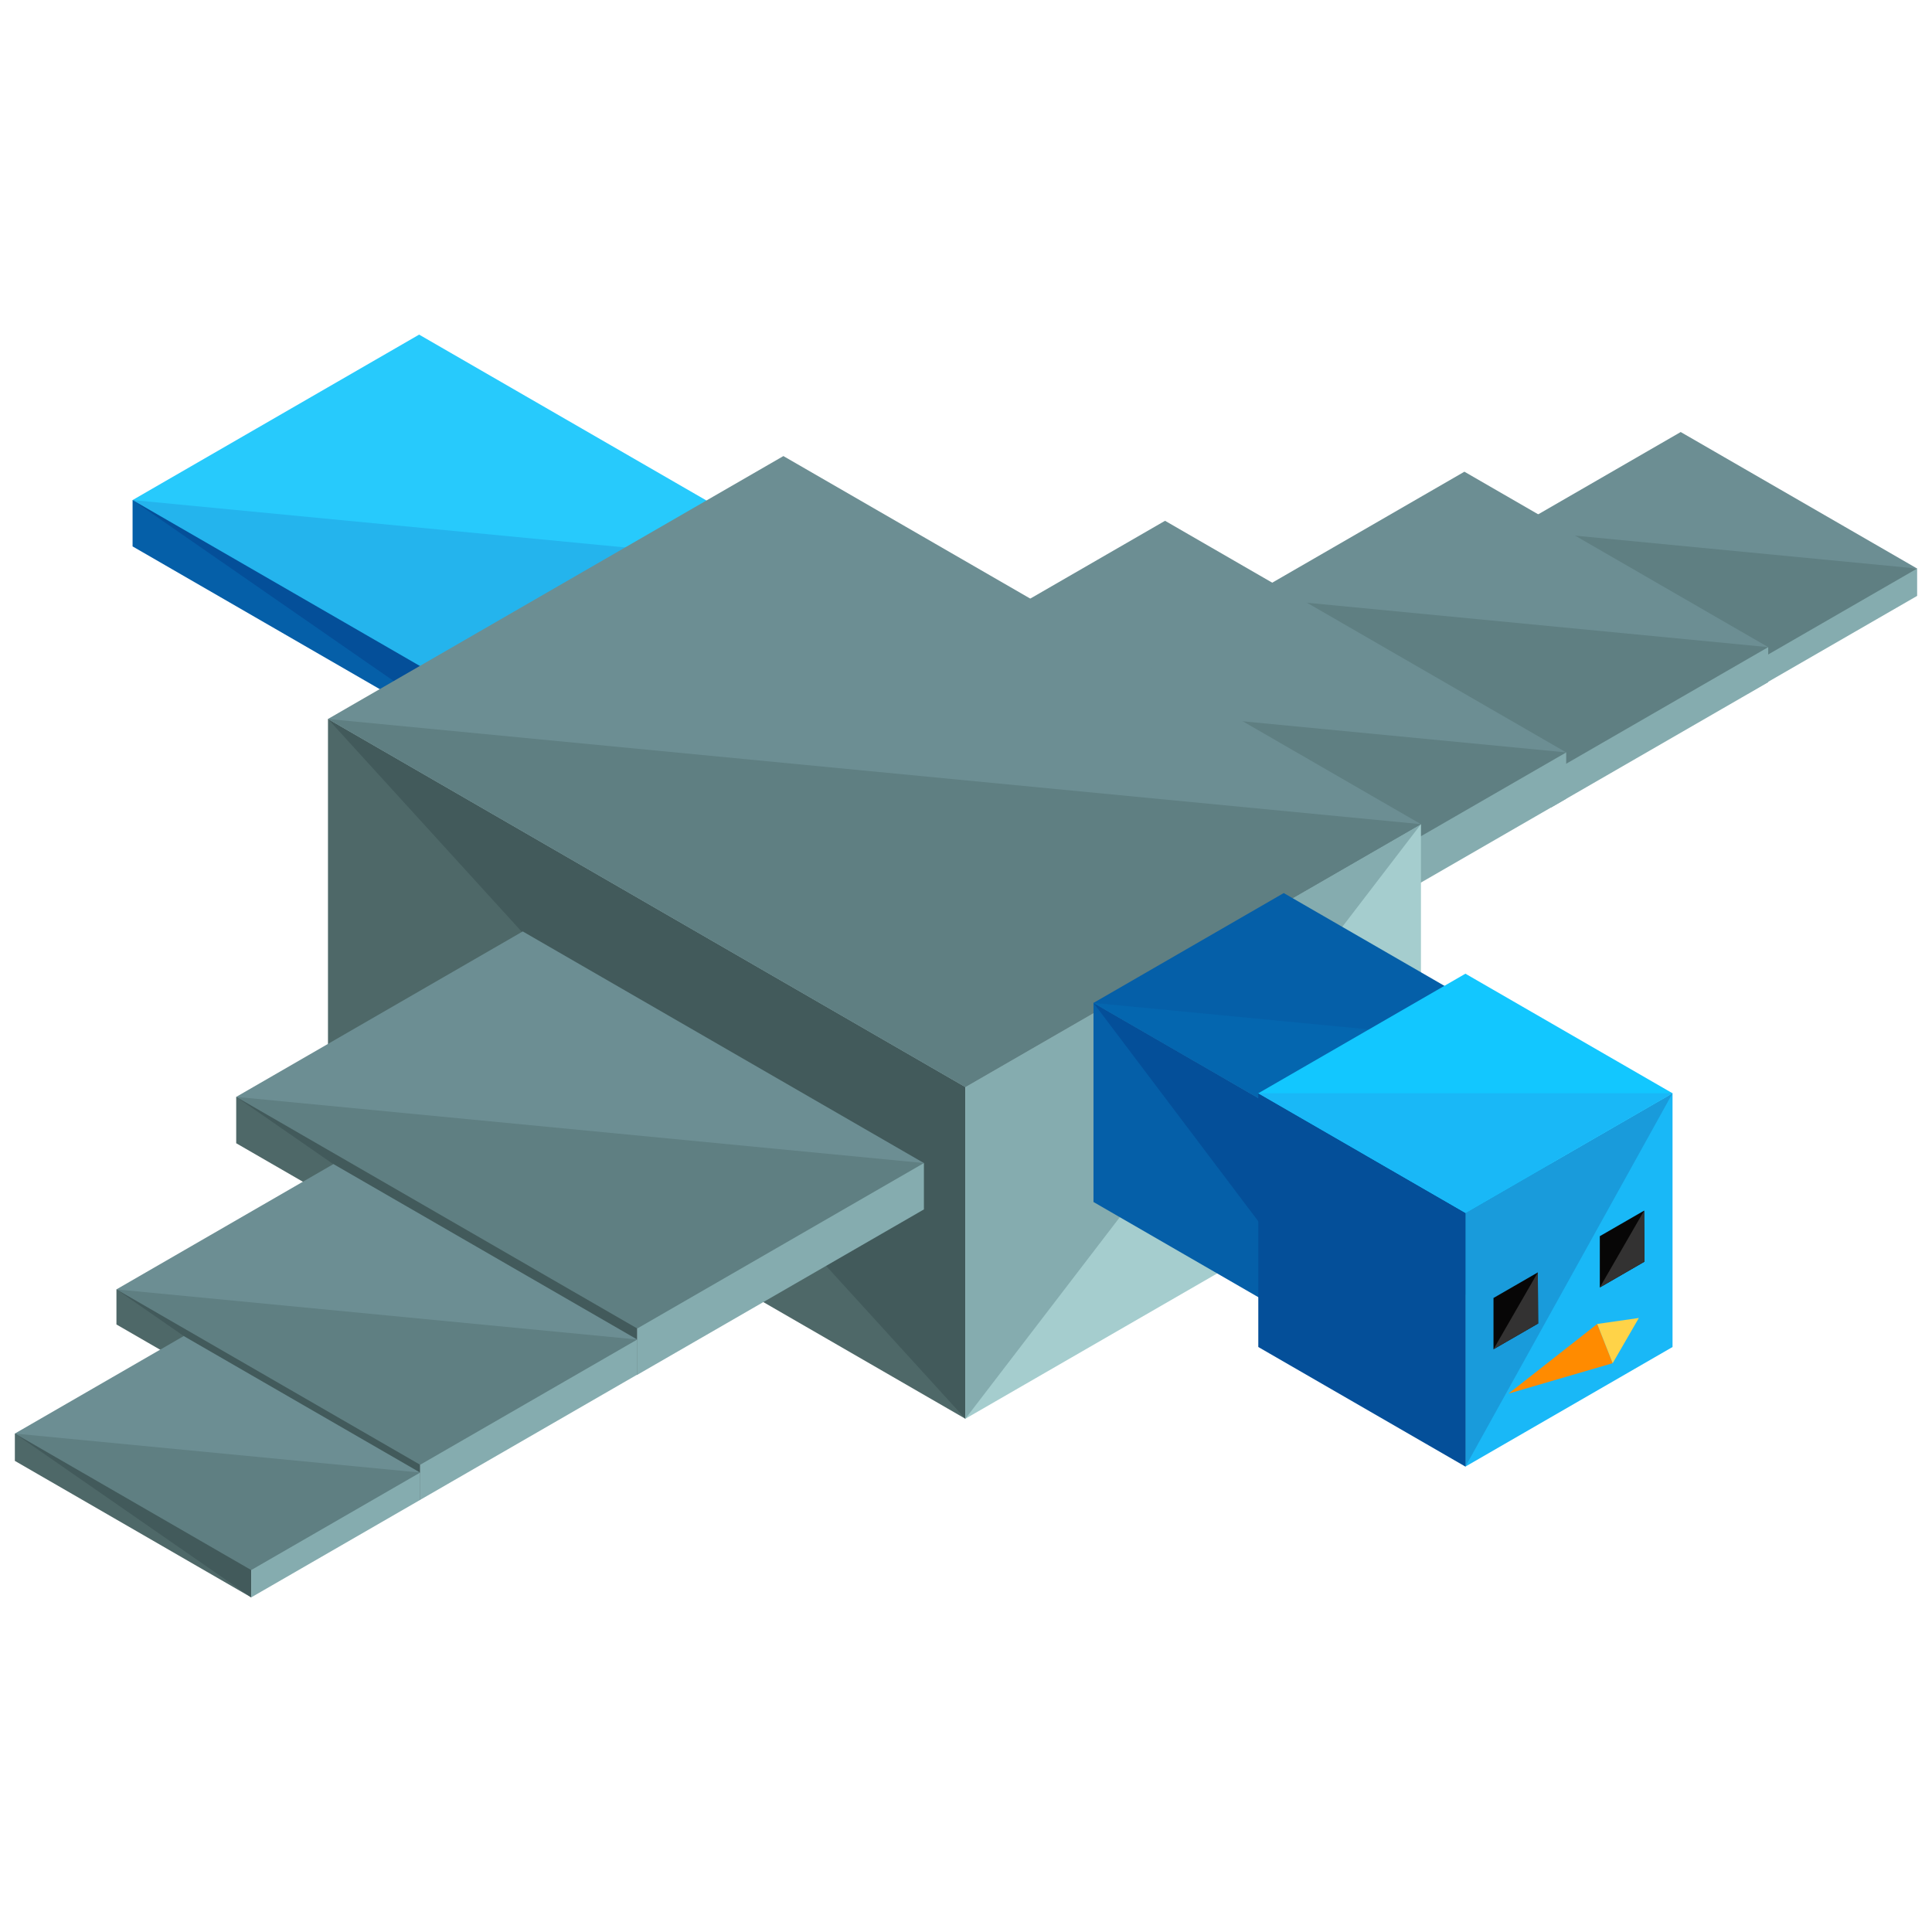 <?xml version="1.0" encoding="utf-8"?>
<!-- Generator: Adobe Illustrator 16.0.0, SVG Export Plug-In . SVG Version: 6.00 Build 0)  -->
<!DOCTYPE svg PUBLIC "-//W3C//DTD SVG 1.1//EN" "http://www.w3.org/Graphics/SVG/1.1/DTD/svg11.dtd">
<svg version="1.1" id="Layer_1" xmlns="http://www.w3.org/2000/svg" xmlns:xlink="http://www.w3.org/1999/xlink" x="0px" y="0px"
	 width="130px" height="130px" viewBox="0 0 130 130" enable-background="new 0 0 130 130" xml:space="preserve">
<g>
	<g>
		<g>
			<polygon fill="#4E6868" points="101.728,35.633 117.631,38.379 117.631,46.654 101.728,37.471 			"/>
			<polyline fill="#425A5B" points="101.728,35.633 117.631,38.379 117.631,46.654 			"/>
			<polygon fill="#85ACAF" points="117.631,38.379 117.631,46.654 129,40.096 129,38.256 			"/>
		</g>
		<polygon fill="#6C8E93" points="117.631,38.379 129,38.256 113.091,29.07 101.728,35.633 		"/>
		<polyline fill="#5F7F82" points="101.728,35.633 117.631,44.816 129,38.256 		"/>
	</g>
	<g>
		<g>
			<polygon fill="#4E6868" points="83.936,40.172 104.371,43.701 104.371,54.336 83.936,42.533 			"/>
			<polyline fill="#425A5B" points="83.936,40.172 104.371,43.701 104.371,54.336 			"/>
			<polygon fill="#85ACAF" points="104.371,43.701 104.371,54.336 118.979,45.906 118.979,43.545 			"/>
		</g>
		<polygon fill="#6C8E93" points="104.371,43.701 118.979,43.545 98.537,31.74 83.936,40.172 		"/>
		<polyline fill="#5F7F82" points="83.936,40.172 104.371,51.975 118.979,43.545 		"/>
	</g>
	<g>
		<g>
			<polygon fill="#4E6868" points="59.111,46.176 86.097,50.834 86.097,64.877 59.111,49.293 			"/>
			<polyline fill="#425A5B" points="59.111,46.176 86.097,50.834 86.097,64.877 			"/>
			<polygon fill="#85ACAF" points="86.097,50.834 86.097,64.877 105.386,53.746 105.386,50.629 			"/>
		</g>
		<polygon fill="#6C8E93" points="86.097,50.834 105.386,50.629 78.393,35.043 59.111,46.176 		"/>
		<polyline fill="#5F7F82" points="59.111,46.176 86.097,61.758 105.386,50.629 		"/>
	</g>
	<g>
		<g>
			<polygon fill="#055FA8" points="8.921,33.648 35.906,38.307 35.906,52.35 8.921,36.766 			"/>
			<polyline fill="#044F99" points="8.921,33.648 35.906,38.307 35.906,52.35 			"/>
			<polygon fill="#85ACAF" points="35.906,38.307 35.906,52.35 55.195,41.219 55.195,38.1 			"/>
		</g>
		<polygon fill="#27CAFC" points="35.906,38.307 55.195,38.1 28.202,22.516 8.921,33.648 		"/>
		<polyline fill="#24B4ED" points="8.921,33.648 35.906,49.23 55.195,38.1 		"/>
	</g>
	<g>
		<g>
			<polygon fill="#4E6868" points="22.069,48.379 64.957,73.146 64.957,95.465 22.069,70.697 			"/>
			<polyline fill="#425A5B" points="22.069,48.379 64.957,73.146 64.957,95.465 			"/>
			<polygon fill="#A5CDCE" points="64.957,73.146 64.957,95.465 95.613,77.775 95.613,55.457 			"/>
			<polyline fill="#85ACAF" points="95.613,55.457 64.957,73.146 64.957,95.465 			"/>
		</g>
		<polygon fill="#6C8E93" points="64.957,73.146 95.613,55.457 52.713,30.688 22.069,48.379 		"/>
		<polyline fill="#5F7F82" points="22.069,48.379 64.957,73.146 95.613,55.457 		"/>
	</g>
	<g>
		<g>
			<polygon fill="#4E6868" points="15.894,73.807 42.879,78.467 42.879,92.51 15.894,76.926 			"/>
			<polyline fill="#425A5B" points="15.894,73.807 42.879,78.467 42.879,92.51 			"/>
			<polygon fill="#85ACAF" points="42.879,78.467 42.879,92.51 62.168,81.379 62.168,78.26 			"/>
		</g>
		<polygon fill="#6C8E93" points="42.879,78.467 62.168,78.26 35.175,62.674 15.894,73.807 		"/>
		<polyline fill="#5F7F82" points="15.894,73.807 42.879,89.391 62.168,78.26 		"/>
	</g>
	<g>
		<g>
			<polygon fill="#4E6868" points="7.835,86.76 28.271,90.289 28.271,100.924 7.835,89.121 			"/>
			<polyline fill="#425A5B" points="7.835,86.76 28.271,90.289 28.271,100.924 			"/>
			<polygon fill="#85ACAF" points="28.271,90.289 28.271,100.924 42.879,92.494 42.879,90.133 			"/>
		</g>
		<polygon fill="#6C8E93" points="28.271,90.289 42.879,90.133 22.437,78.328 7.835,86.76 		"/>
		<polyline fill="#5F7F82" points="7.835,86.76 28.271,98.561 42.879,90.133 		"/>
	</g>
	<g>
		<g>
			<polygon fill="#4E6868" points="1,96.461 16.903,99.207 16.903,107.484 1,98.299 			"/>
			<polyline fill="#425A5B" points="1,96.461 16.903,99.207 16.903,107.484 			"/>
			<polygon fill="#85ACAF" points="16.903,99.207 16.903,107.484 28.271,100.924 28.271,99.086 			"/>
		</g>
		<polygon fill="#6C8E93" points="16.903,99.207 28.271,99.086 12.363,89.9 1,96.461 		"/>
		<polyline fill="#5F7F82" points="1,96.461 16.903,105.646 28.271,99.086 		"/>
	</g>
	<g>
		<g>
			<polygon fill="#055FA8" points="73.578,67.484 91.496,77.832 91.496,91.227 73.578,80.879 			"/>
			<polyline fill="#044F99" points="73.578,67.484 91.496,77.832 91.496,91.227 			"/>
			<polygon fill="#27CAFC" points="91.496,77.832 91.496,91.227 104.303,83.836 104.303,70.441 			"/>
			<polyline fill="#24B4ED" points="104.303,70.441 91.496,77.832 91.496,91.227 			"/>
		</g>
		<polygon fill="#055FA8" points="91.496,77.832 104.303,70.441 86.38,60.092 73.578,67.484 		"/>
		<polyline fill="#0466AF" points="73.578,67.484 91.496,77.832 104.303,70.441 		"/>
	</g>
	<g>
		<g>
			<polygon fill="#19B8F7" points="98.605,81.611 112.541,73.564 112.541,90.637 98.605,98.684 			"/>
			<polyline fill="#199BDB" points="98.605,98.684 98.605,81.611 112.541,73.564 			"/>
			<polygon fill="#044F99" points="84.668,73.564 98.605,81.611 98.605,98.684 84.668,90.637 			"/>
			<polyline fill="#044F99" points="84.668,73.564 98.605,81.611 98.605,98.684 			"/>
			<polygon fill="#12C7FF" points="84.668,73.564 98.605,65.518 112.541,73.564 98.605,81.611 			"/>
			<polyline fill="#19B8F7" points="112.541,73.564 98.605,81.611 84.668,73.564 			"/>
		</g>
		<g>
			<g>
				<polygon fill="#070606" points="100.494,87.338 100.494,90.789 103.498,89.055 103.477,85.617 				"/>
				<polygon fill="#070606" points="107.648,83.18 107.648,86.631 110.652,84.896 110.632,81.459 				"/>
			</g>
			<g>
				<polyline fill="#333232" points="100.494,90.789 103.498,89.055 103.477,85.617 				"/>
				<polyline fill="#333232" points="107.648,86.631 110.652,84.896 110.632,81.459 				"/>
			</g>
		</g>
	</g>
	<g>
		<polygon fill="#FF8B00" points="101.506,93.771 107.475,89.086 108.514,91.727 		"/>
		<polygon fill="#FFD348" points="107.475,89.086 110.274,88.684 108.514,91.727 		"/>
	</g>
</g>
</svg>
